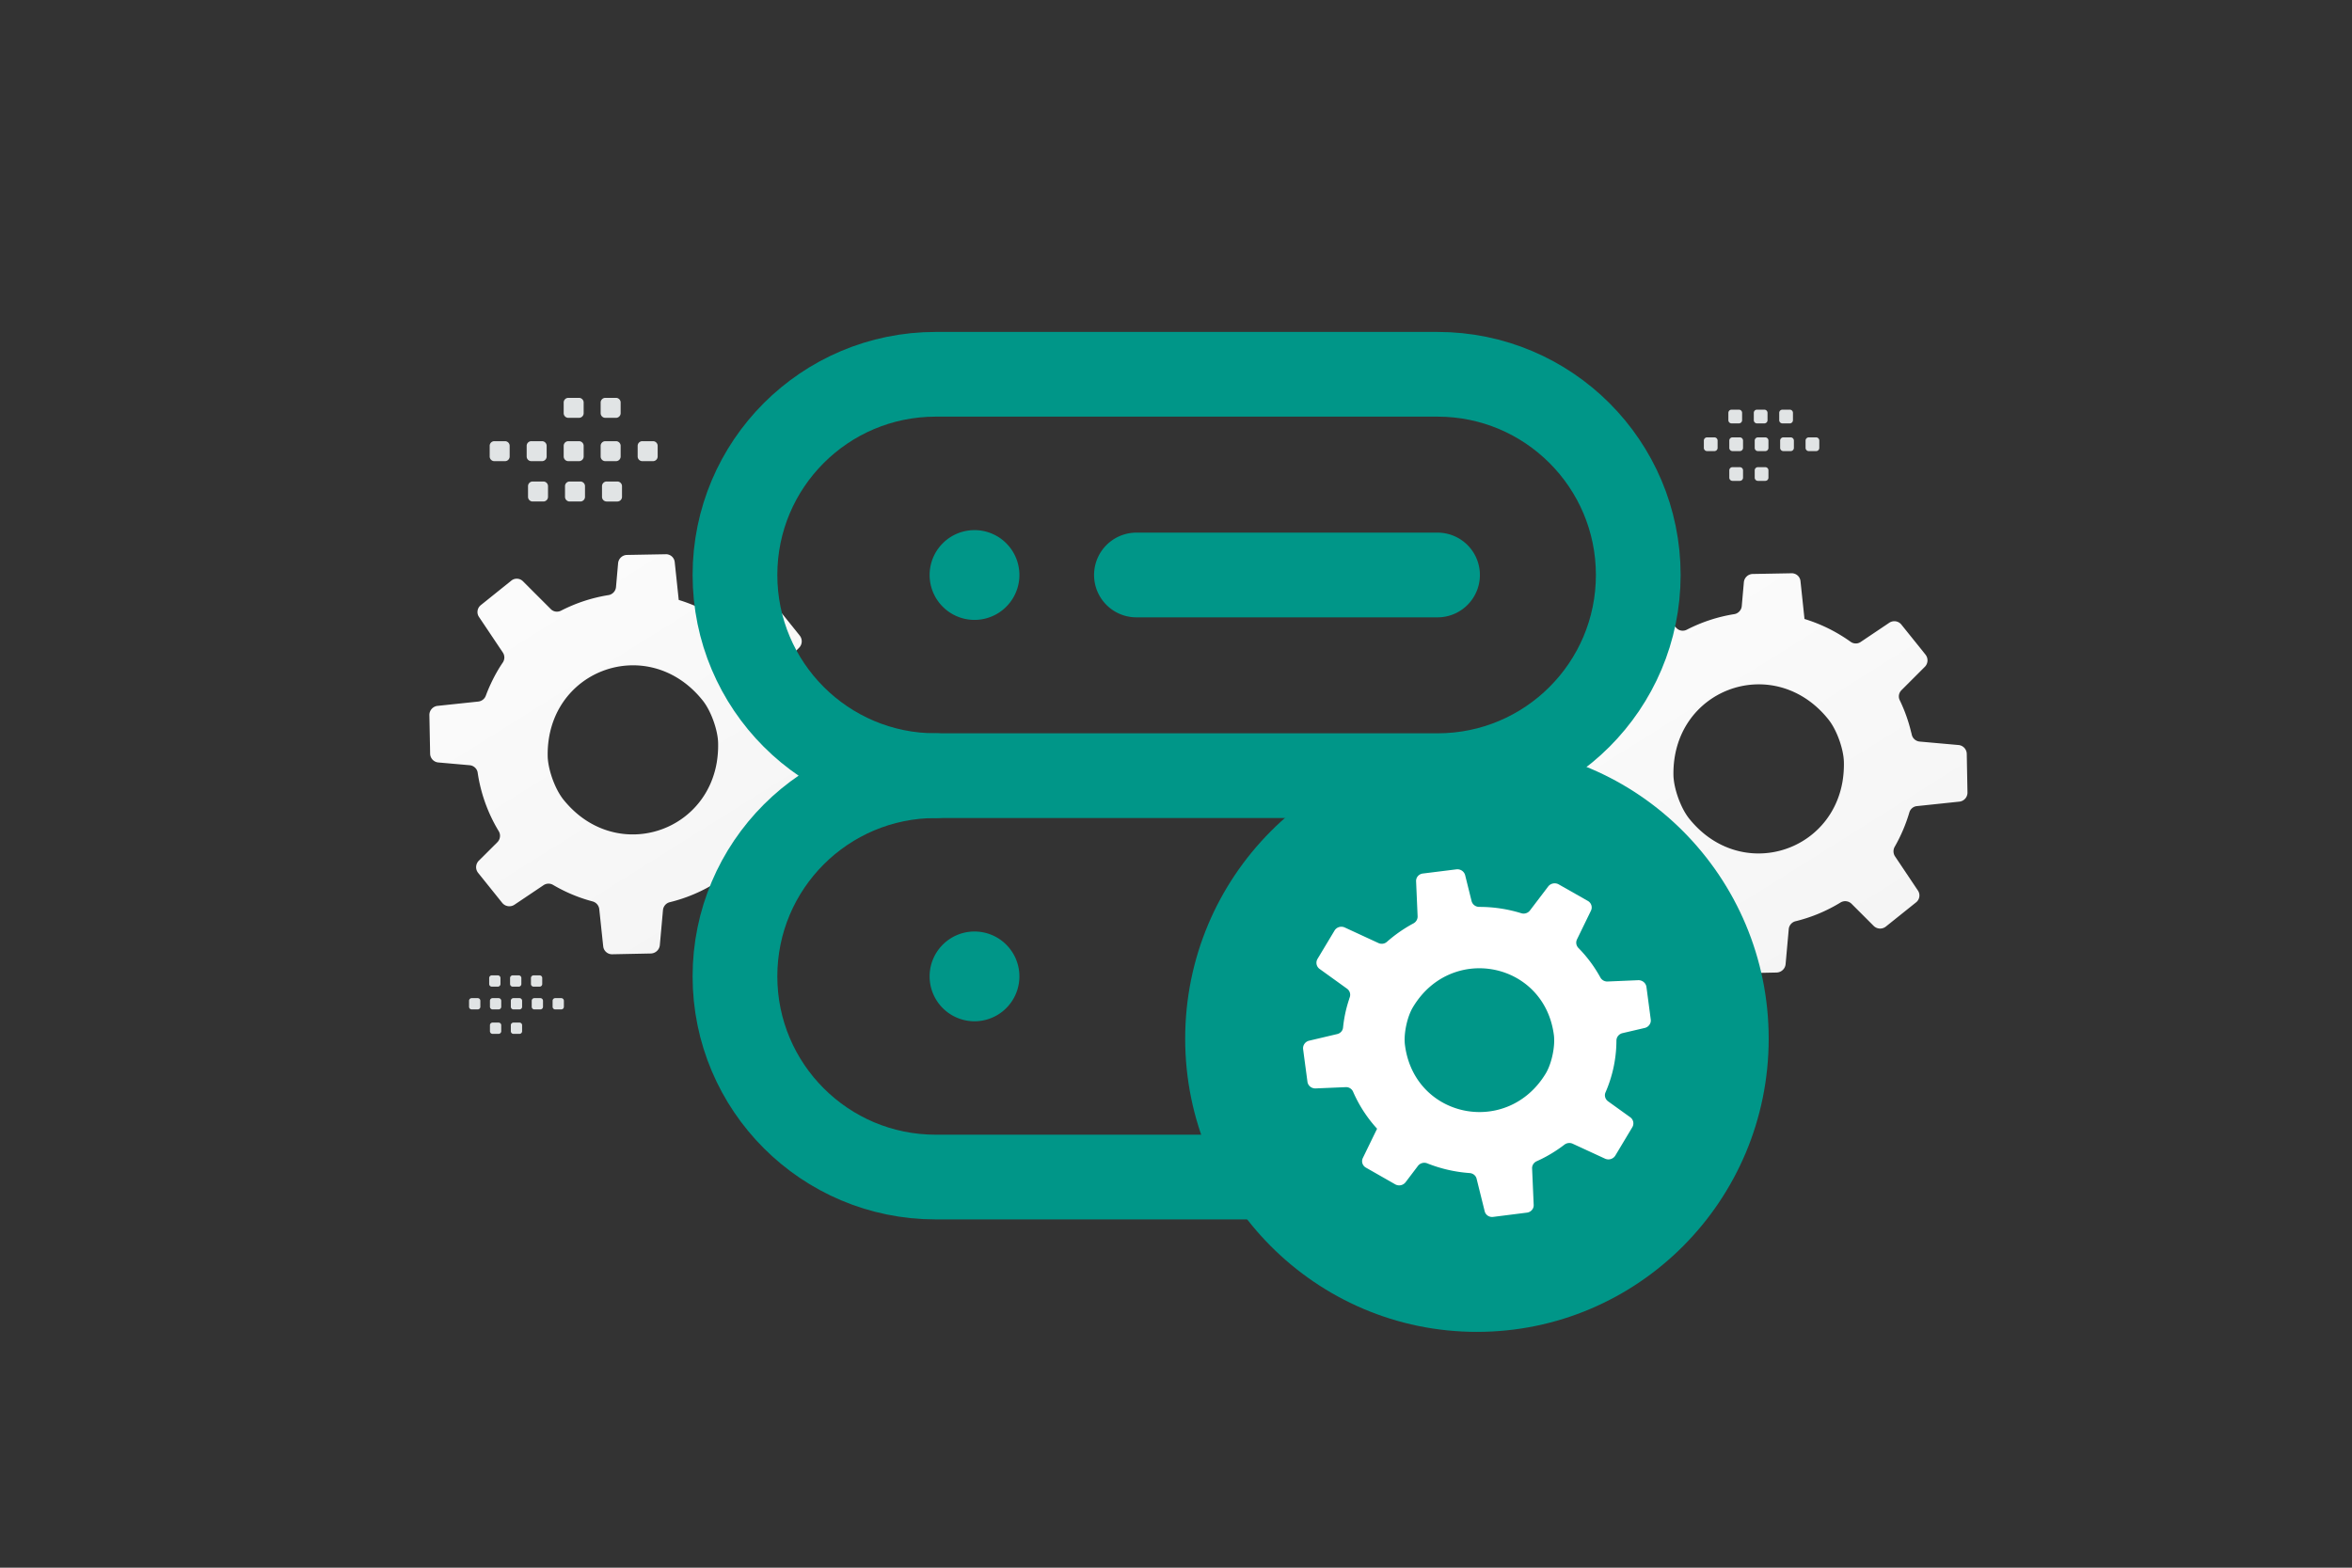 <svg width="900" height="600" viewBox="0 0 900 600" fill="none" xmlns="http://www.w3.org/2000/svg"><rect x="0" y="0" width="900" height="600" fill="#333333" stroke="none"/><path fill="transparent" d="M0 0h900v600H0z"/><path d="m595.079 280.972.281 14.437.008.343a3.44 3.44 0 0 0 3.132 3.35l12.016 1.061c.199.018.391.05.575.1 1.287.356 2.295 1.43 2.474 2.778a60.055 60.055 0 0 0 8.06 22.371c.169.286.292.588.375.892a3.502 3.502 0 0 1-.894 3.321l-7.139 7.105a3.502 3.502 0 0 0-.827 3.54c.132.364.318.732.579 1.063l9.226 11.496a3.518 3.518 0 0 0 4.708.707l11.124-7.471a3.402 3.402 0 0 1 3.647-.09 63.112 63.112 0 0 0 5.072 2.669 59.86 59.86 0 0 0 10.002 3.631l.015.008a3.462 3.462 0 0 1 2.579 2.996l1.431 13.514.079.679c.167 1.739 1.671 3.081 3.445 3.042l14.767-.298c1.797-.049 3.291-1.427 3.453-3.22l1.201-13.368a3.431 3.431 0 0 1 2.637-3.052 60.438 60.438 0 0 0 17.19-7.169 3.45 3.45 0 0 1 4.229.522l8.431 8.428a3.517 3.517 0 0 0 4.697.249l11.567-9.265a3.36 3.36 0 0 0 .688-4.491l-8.754-13.07a3.519 3.519 0 0 1-.134-3.706 61.274 61.274 0 0 0 5.592-13.11c.378-1.334 1.517-2.312 2.897-2.441l16.26-1.715a3.463 3.463 0 0 0 3.093-3.5l-.275-14.812a3.47 3.47 0 0 0-2.641-3.27c-.154-.035-.323-.076-.491-.08l-14.838-1.32c-1.38-.116-2.559-1.025-2.983-2.336-.041-.115-.083-.227-.1-.349-.079-.358-.148-.693-.264-1.048a60.01 60.01 0 0 0-4.321-12.094c-.646-1.283-.365-2.85.68-3.873l8.913-8.917c1.266-1.258 1.367-3.288.244-4.681l-2.047-2.56-7.169-8.913c-1.116-1.408-3.127-1.705-4.631-.709l-10.958 7.359c-1.167.796-2.689.746-3.835-.073a60.711 60.711 0 0 0-17.653-8.732l-.295-2.836-1.234-11.636a3.34 3.34 0 0 0-2.555-2.929 3.077 3.077 0 0 0-.883-.091l-14.866.271c-1.759.046-3.193 1.415-3.362 3.148l-.805 9.136c-.137 1.54-1.327 2.835-2.859 3.083a60.587 60.587 0 0 0-18.148 5.947c-1.344.693-2.949.454-3.964-.603l-10.658-10.656a3.328 3.328 0 0 0-4.42-.233l-11.679 9.384c-1.387 1.107-1.688 3.081-.701 4.523l9.111 13.595c.795 1.165.782 2.686-.015 3.862-1.703 2.509-3.209 5.201-4.543 8.053a60.33 60.33 0 0 0-1.946 4.64 3.48 3.48 0 0 1-2.857 2.234l-15.588 1.649a3.51 3.51 0 0 0-3.146 3.531zm60.871 40.869c-3.406-2.08-6.598-4.853-9.46-8.378-.616-.741-1.212-1.641-1.796-2.614-2.458-4.223-4.283-10.038-4.347-14.295-.435-32.569 37.372-46.683 58.335-22.366.339.404.68.807 1.012 1.227 3.122 3.892 5.752 11.215 5.873 16.197a40.33 40.33 0 0 1-.518 7.477c-4.028 23.635-29.69 34.586-49.099 22.752z" fill="url(#a)"/><path d="m164.302 273.687.281 14.437.008.343a3.44 3.44 0 0 0 3.132 3.35l12.016 1.061c.199.018.391.05.576.099 1.286.357 2.294 1.43 2.473 2.778a60.04 60.04 0 0 0 8.061 22.371c.168.287.291.589.374.893a3.5 3.5 0 0 1-.894 3.32l-7.138 7.105a3.503 3.503 0 0 0-.828 3.54c.132.365.318.733.579 1.063l9.226 11.497a3.518 3.518 0 0 0 4.708.707L208 338.78a3.398 3.398 0 0 1 3.647-.09 63.61 63.61 0 0 0 5.073 2.669 60.027 60.027 0 0 0 10.001 3.631l.015.007a3.463 3.463 0 0 1 2.579 2.996l1.431 13.514.08.679c.166 1.739 1.671 3.081 3.444 3.042l14.767-.298c1.797-.049 3.291-1.426 3.453-3.22l1.201-13.367a3.432 3.432 0 0 1 2.637-3.053 60.436 60.436 0 0 0 17.19-7.168 3.453 3.453 0 0 1 4.23.521l8.43 8.429a3.517 3.517 0 0 0 4.697.248l11.567-9.264a3.36 3.36 0 0 0 .688-4.492l-8.754-13.07a3.517 3.517 0 0 1-.134-3.705 61.286 61.286 0 0 0 5.592-13.111c.378-1.333 1.517-2.311 2.897-2.44l16.26-1.716a3.462 3.462 0 0 0 3.093-3.5l-.275-14.811a3.47 3.47 0 0 0-2.64-3.271c-.155-.035-.324-.075-.492-.079l-14.838-1.321c-1.379-.115-2.558-1.025-2.983-2.336-.041-.114-.083-.226-.1-.349-.079-.357-.148-.692-.264-1.048a59.97 59.97 0 0 0-4.321-12.094c-.646-1.282-.365-2.849.68-3.872l8.913-8.918c1.266-1.258 1.367-3.287.244-4.68l-2.047-2.561-7.169-8.913c-1.115-1.407-3.127-1.705-4.631-.709l-10.958 7.36c-1.166.796-2.689.745-3.835-.074a60.781 60.781 0 0 0-9.749-5.701 59.733 59.733 0 0 0-7.904-3.03l-.295-2.837-1.234-11.635a3.34 3.34 0 0 0-2.555-2.929 3.008 3.008 0 0 0-.883-.091l-14.866.27c-1.759.047-3.193 1.416-3.362 3.149l-.805 9.135c-.137 1.541-1.327 2.835-2.858 3.083a60.623 60.623 0 0 0-18.149 5.948c-1.343.693-2.949.453-3.963-.604l-10.659-10.655a3.327 3.327 0 0 0-4.42-.233l-11.679 9.384c-1.387 1.106-1.688 3.081-.701 4.522l9.112 13.596c.794 1.164.781 2.685-.016 3.862-1.703 2.509-3.209 5.201-4.543 8.052a59.946 59.946 0 0 0-1.945 4.641 3.48 3.48 0 0 1-2.858 2.233l-15.588 1.65a3.508 3.508 0 0 0-3.146 3.531zm60.871 40.869c-3.405-2.08-6.598-4.854-9.459-8.379-.617-.74-1.213-1.641-1.796-2.613-2.459-4.224-4.284-10.039-4.348-14.296-.435-32.568 37.372-46.683 58.335-22.366.339.404.68.807 1.012 1.228 3.122 3.892 5.752 11.214 5.873 16.196a40.325 40.325 0 0 1-.518 7.477c-4.028 23.635-29.69 34.587-49.099 22.753z" fill="url(#b)"/><path clip-rule="evenodd" d="M550.074 143.251H358.048c-42.419 0-76.811 34.392-76.811 76.81v0c0 42.419 34.392 76.811 76.811 76.811h192.026c42.419 0 76.811-34.392 76.811-76.811v0c0-42.418-34.392-76.81-76.811-76.81z" stroke="#009688" stroke-width="32.421" stroke-linecap="round" stroke-linejoin="round"/><path d="M358.047 296.872c-42.419 0-76.811 34.392-76.811 76.811v0c0 42.418 34.392 76.81 76.811 76.81h134.418" stroke="#009688" stroke-width="32.421" stroke-linecap="round" stroke-linejoin="round"/><path fill-rule="evenodd" clip-rule="evenodd" d="M565.154 509.749c-61.648 0-111.641-50.245-111.641-112.205 0-61.959 49.993-112.205 111.641-112.205 61.67 0 111.641 50.246 111.641 112.205 0 61.96-49.971 112.205-111.641 112.205z" fill="#009688"/><path d="m618.104 442.274 6.357-10.607.15-.253a2.875 2.875 0 0 0-.81-3.819l-8.473-6.095a2.992 2.992 0 0 1-.384-.327c-.796-.829-1.059-2.055-.579-3.113a49.944 49.944 0 0 0 4.167-19.814c.005-.283.051-.557.127-.814.301-.979 1.132-1.759 2.176-2.015l8.552-1.995a3.019 3.019 0 0 0 2.227-2.204 3.16 3.16 0 0 0 .052-1.028l-1.647-12.435c-.199-1.529-1.587-2.673-3.187-2.6l-11.689.496a2.985 2.985 0 0 1-2.759-1.551 53.598 53.598 0 0 0-2.566-4.186 51.224 51.224 0 0 0-5.802-7.067l-.008-.012c-.881-.898-1.104-2.2-.56-3.319l5.081-10.445.249-.529c.667-1.336.156-2.977-1.184-3.734l-11.141-6.327c-1.361-.761-3.101-.423-4.037.808l-6.975 9.173a3.044 3.044 0 0 1-3.354 1.048 54.035 54.035 0 0 0-16.072-2.412c-1.387-.012-2.588-.929-2.915-2.253l-2.45-9.855c-.378-1.5-1.837-2.46-3.387-2.262l-12.835 1.601c-1.517.194-2.625 1.485-2.555 2.957l.58 13.368c.055 1.132-.565 2.195-1.586 2.75a52.289 52.289 0 0 0-3.723 2.192 53.18 53.18 0 0 0-6.408 4.849 2.982 2.982 0 0 1-3.269.488l-12.899-5.959c-1.427-.649-3.106-.14-3.897 1.171l-6.531 10.875a2.895 2.895 0 0 0 .48 3.545c.099.093.206.198.33.275l10.458 7.534c.976.695 1.44 1.877 1.161 3.017-.022.101-.042.201-.085.298-.104.294-.204.568-.279.878a49.85 49.85 0 0 0-2.281 10.695c-.102 1.218-1.024 2.231-2.268 2.511l-10.699 2.525c-1.515.352-2.514 1.781-2.311 3.29l.361 2.766 1.29 9.648c.191 1.516 1.555 2.623 3.129 2.567l11.514-.488a2.922 2.922 0 0 1 2.825 1.753 51.23 51.23 0 0 0 4.672 8.459 51.106 51.106 0 0 0 4.513 5.702l-1.071 2.19-4.372 8.995a2.786 2.786 0 0 0 .572 3.259c.177.181.384.327.616.456l11.202 6.391a3.096 3.096 0 0 0 3.938-.796l4.755-6.276c.803-1.058 2.279-1.47 3.533-.972a54.06 54.06 0 0 0 16.231 3.723c1.316.092 2.404.978 2.679 2.195l3.097 12.459c.356 1.391 1.717 2.309 3.189 2.128l12.971-1.639c1.537-.189 2.66-1.489 2.58-2.973l-.607-13.908c-.062-1.198.64-2.296 1.768-2.797a51.317 51.317 0 0 0 7.049-3.833 53.039 53.039 0 0 0 3.56-2.507 3.104 3.104 0 0 1 3.146-.356l12.368 5.709c1.434.662 3.135.158 3.95-1.169zm-26.777-56.645c1.592 3.019 2.71 6.448 3.239 10.275.122.811.158 1.729.15 2.693-.089 4.156-1.373 9.187-3.262 12.306-14.489 23.839-49.086 17.335-53.649-9.61-.069-.443-.139-.887-.196-1.339-.557-4.21.814-10.691 2.99-14.362a34.265 34.265 0 0 1 3.787-5.199c13.751-15.376 37.858-11.956 46.941 5.236z" fill="#fff"/><path d="M434.857 220.061h115.216m-176.492-.672a.952.952 0 0 1 0 1.364.952.952 0 0 1-1.364 0 .952.952 0 0 1 0-1.364.951.951 0 0 1 1.364 0m0 153.621a.952.952 0 0 1 0 1.364.952.952 0 0 1-1.364 0 .952.952 0 0 1 0-1.364.951.951 0 0 1 1.364 0" stroke="#009688" stroke-width="32.421" stroke-linecap="round" stroke-linejoin="round"/><path fill-rule="evenodd" clip-rule="evenodd" d="M189.16 168.852h4.082c.987 0 1.782.803 1.782 1.782v4.082c0 .987-.803 1.782-1.782 1.782h-4.082a1.789 1.789 0 0 1-1.782-1.782v-4.082a1.778 1.778 0 0 1 1.782-1.782zm14.154 0h4.082c.979 0 1.782.803 1.782 1.782v4.082c0 .987-.803 1.782-1.782 1.782h-4.082a1.789 1.789 0 0 1-1.782-1.782v-4.082c0-.979.803-1.782 1.782-1.782zm14.162 0h4.083c.978 0 1.781.803 1.781 1.782v4.082c0 .987-.803 1.782-1.781 1.782h-4.083a1.788 1.788 0 0 1-1.781-1.782v-4.082a1.777 1.777 0 0 1 1.781-1.782zm14.154 0h4.082c.979 0 1.782.803 1.782 1.782v4.082c0 .987-.803 1.782-1.782 1.782h-4.082a1.79 1.79 0 0 1-1.79-1.782v-4.082a1.8 1.8 0 0 1 1.79-1.782zm14.154 0h4.082c.987 0 1.79.803 1.79 1.782v4.082c0 .987-.803 1.782-1.79 1.782h-4.082a1.789 1.789 0 0 1-1.782-1.782v-4.082c0-.979.803-1.782 1.782-1.782zm-41.951 15.434h4.082c.979 0 1.782.803 1.782 1.782v4.09c0 .979-.803 1.782-1.782 1.782h-4.082a1.783 1.783 0 0 1-1.782-1.782v-4.082a1.78 1.78 0 0 1 1.782-1.79zm14.154 0h4.082c.979 0 1.782.803 1.782 1.782v4.09c0 .979-.803 1.782-1.782 1.782h-4.082a1.789 1.789 0 0 1-1.782-1.782v-4.082a1.779 1.779 0 0 1 1.782-1.79zm14.153 0h4.083c.987 0 1.79.803 1.79 1.782v4.09a1.79 1.79 0 0 1-1.79 1.782h-4.083a1.788 1.788 0 0 1-1.781-1.782v-4.082c0-.987.803-1.79 1.781-1.79zm-14.664-32.014h4.083c.978 0 1.781.803 1.781 1.782v4.082c0 .987-.803 1.782-1.781 1.782h-4.083a1.788 1.788 0 0 1-1.781-1.782v-4.082a1.777 1.777 0 0 1 1.781-1.782zm14.154 0h4.082c.979 0 1.782.803 1.782 1.782v4.082c0 .987-.803 1.782-1.782 1.782h-4.082a1.79 1.79 0 0 1-1.79-1.782v-4.082a1.8 1.8 0 0 1 1.79-1.782zm463.309 20.379h-2.806a1.225 1.225 0 0 1-1.224-1.225v-2.805c0-.679.552-1.225 1.224-1.225h2.806a1.23 1.23 0 0 1 1.225 1.225v2.805a1.223 1.223 0 0 1-1.225 1.225zm-9.728 0h-2.806a1.23 1.23 0 0 1-1.224-1.225v-2.805c0-.679.552-1.225 1.224-1.225h2.806a1.23 1.23 0 0 1 1.225 1.225v2.805a1.23 1.23 0 0 1-1.225 1.225zm-9.733 0h-2.806a1.23 1.23 0 0 1-1.225-1.225v-2.805c0-.679.552-1.225 1.225-1.225h2.806a1.23 1.23 0 0 1 1.224 1.225v2.805a1.222 1.222 0 0 1-1.224 1.225zm-9.728 0h-2.806a1.23 1.23 0 0 1-1.225-1.225v-2.805c0-.679.552-1.225 1.225-1.225h2.806c.678 0 1.23.552 1.23 1.225v2.805a1.238 1.238 0 0 1-1.23 1.225zm-9.728 0h-2.806a1.23 1.23 0 0 1-1.23-1.225v-2.805c0-.679.552-1.225 1.23-1.225h2.806c.673 0 1.224.552 1.224 1.225v2.805c0 .673-.551 1.225-1.224 1.225zm28.832-10.607h-2.805a1.23 1.23 0 0 1-1.225-1.225v-2.811a1.23 1.23 0 0 1 1.225-1.225h2.805c.679 0 1.225.552 1.225 1.225v2.805a1.223 1.223 0 0 1-1.225 1.231zm-9.727 0h-2.806a1.23 1.23 0 0 1-1.224-1.225v-2.811a1.23 1.23 0 0 1 1.224-1.225h2.806a1.23 1.23 0 0 1 1.225 1.225v2.805a1.224 1.224 0 0 1-1.225 1.231zm-9.728 0h-2.806a1.23 1.23 0 0 1-1.23-1.225v-2.811a1.23 1.23 0 0 1 1.23-1.225h2.806a1.23 1.23 0 0 1 1.224 1.225v2.805a1.23 1.23 0 0 1-1.224 1.231zm10.079 22.002h-2.806a1.23 1.23 0 0 1-1.225-1.224v-2.806c0-.679.552-1.225 1.225-1.225h2.806a1.23 1.23 0 0 1 1.224 1.225v2.806a1.221 1.221 0 0 1-1.224 1.224zm-9.728 0h-2.806a1.23 1.23 0 0 1-1.225-1.224v-2.806c0-.679.552-1.225 1.225-1.225h2.806c.678 0 1.23.552 1.23 1.225v2.806a1.238 1.238 0 0 1-1.23 1.224zM214.763 386.332h-2.305a1.007 1.007 0 0 1-1.005-1.006v-2.304c0-.558.453-1.006 1.005-1.006h2.305a1.01 1.01 0 0 1 1.006 1.006v2.304a1.005 1.005 0 0 1-1.006 1.006zm-7.99 0h-2.304a1.01 1.01 0 0 1-1.006-1.006v-2.304c0-.558.453-1.006 1.006-1.006h2.304a1.01 1.01 0 0 1 1.006 1.006v2.304a1.01 1.01 0 0 1-1.006 1.006zm-7.994 0h-2.304a1.01 1.01 0 0 1-1.006-1.006v-2.304c0-.558.454-1.006 1.006-1.006h2.304a1.01 1.01 0 0 1 1.006 1.006v2.304a1.004 1.004 0 0 1-1.006 1.006zm-7.99 0h-2.304a1.01 1.01 0 0 1-1.006-1.006v-2.304c0-.558.453-1.006 1.006-1.006h2.304c.557 0 1.011.453 1.011 1.006v2.304a1.018 1.018 0 0 1-1.011 1.006zm-7.989 0h-2.305a1.01 1.01 0 0 1-1.01-1.006v-2.304c0-.558.453-1.006 1.01-1.006h2.305a1.01 1.01 0 0 1 1.006 1.006v2.304a1.01 1.01 0 0 1-1.006 1.006zm23.681-8.712h-2.304a1.01 1.01 0 0 1-1.006-1.006v-2.309a1.01 1.01 0 0 1 1.006-1.006h2.304c.557 0 1.006.453 1.006 1.006v2.304a1.005 1.005 0 0 1-1.006 1.011zm-7.99 0h-2.305a1.01 1.01 0 0 1-1.005-1.006v-2.309a1.01 1.01 0 0 1 1.005-1.006h2.305a1.01 1.01 0 0 1 1.006 1.006v2.304a1.006 1.006 0 0 1-1.006 1.011zm-7.99 0h-2.304a1.01 1.01 0 0 1-1.01-1.006v-2.309a1.01 1.01 0 0 1 1.01-1.006h2.304a1.01 1.01 0 0 1 1.006 1.006v2.304c0 .557-.453 1.011-1.006 1.011zm8.278 18.071h-2.304a1.01 1.01 0 0 1-1.006-1.006v-2.304c0-.558.454-1.006 1.006-1.006h2.304a1.01 1.01 0 0 1 1.006 1.006v2.304a1.004 1.004 0 0 1-1.006 1.006zm-7.99 0h-2.304a1.01 1.01 0 0 1-1.006-1.006v-2.304c0-.558.453-1.006 1.006-1.006h2.304c.557 0 1.011.453 1.011 1.006v2.304a1.018 1.018 0 0 1-1.011 1.006z" fill="#E1E4E5"/><defs><linearGradient id="a" x1="583.99" y1="152.623" x2="804.06" y2="503.719" gradientUnits="userSpaceOnUse"><stop stop-color="#fff"/><stop offset="1" stop-color="#EEE"/></linearGradient><linearGradient id="b" x1="153.213" y1="145.337" x2="373.283" y2="496.433" gradientUnits="userSpaceOnUse"><stop stop-color="#fff"/><stop offset="1" stop-color="#EEE"/></linearGradient></defs></svg>